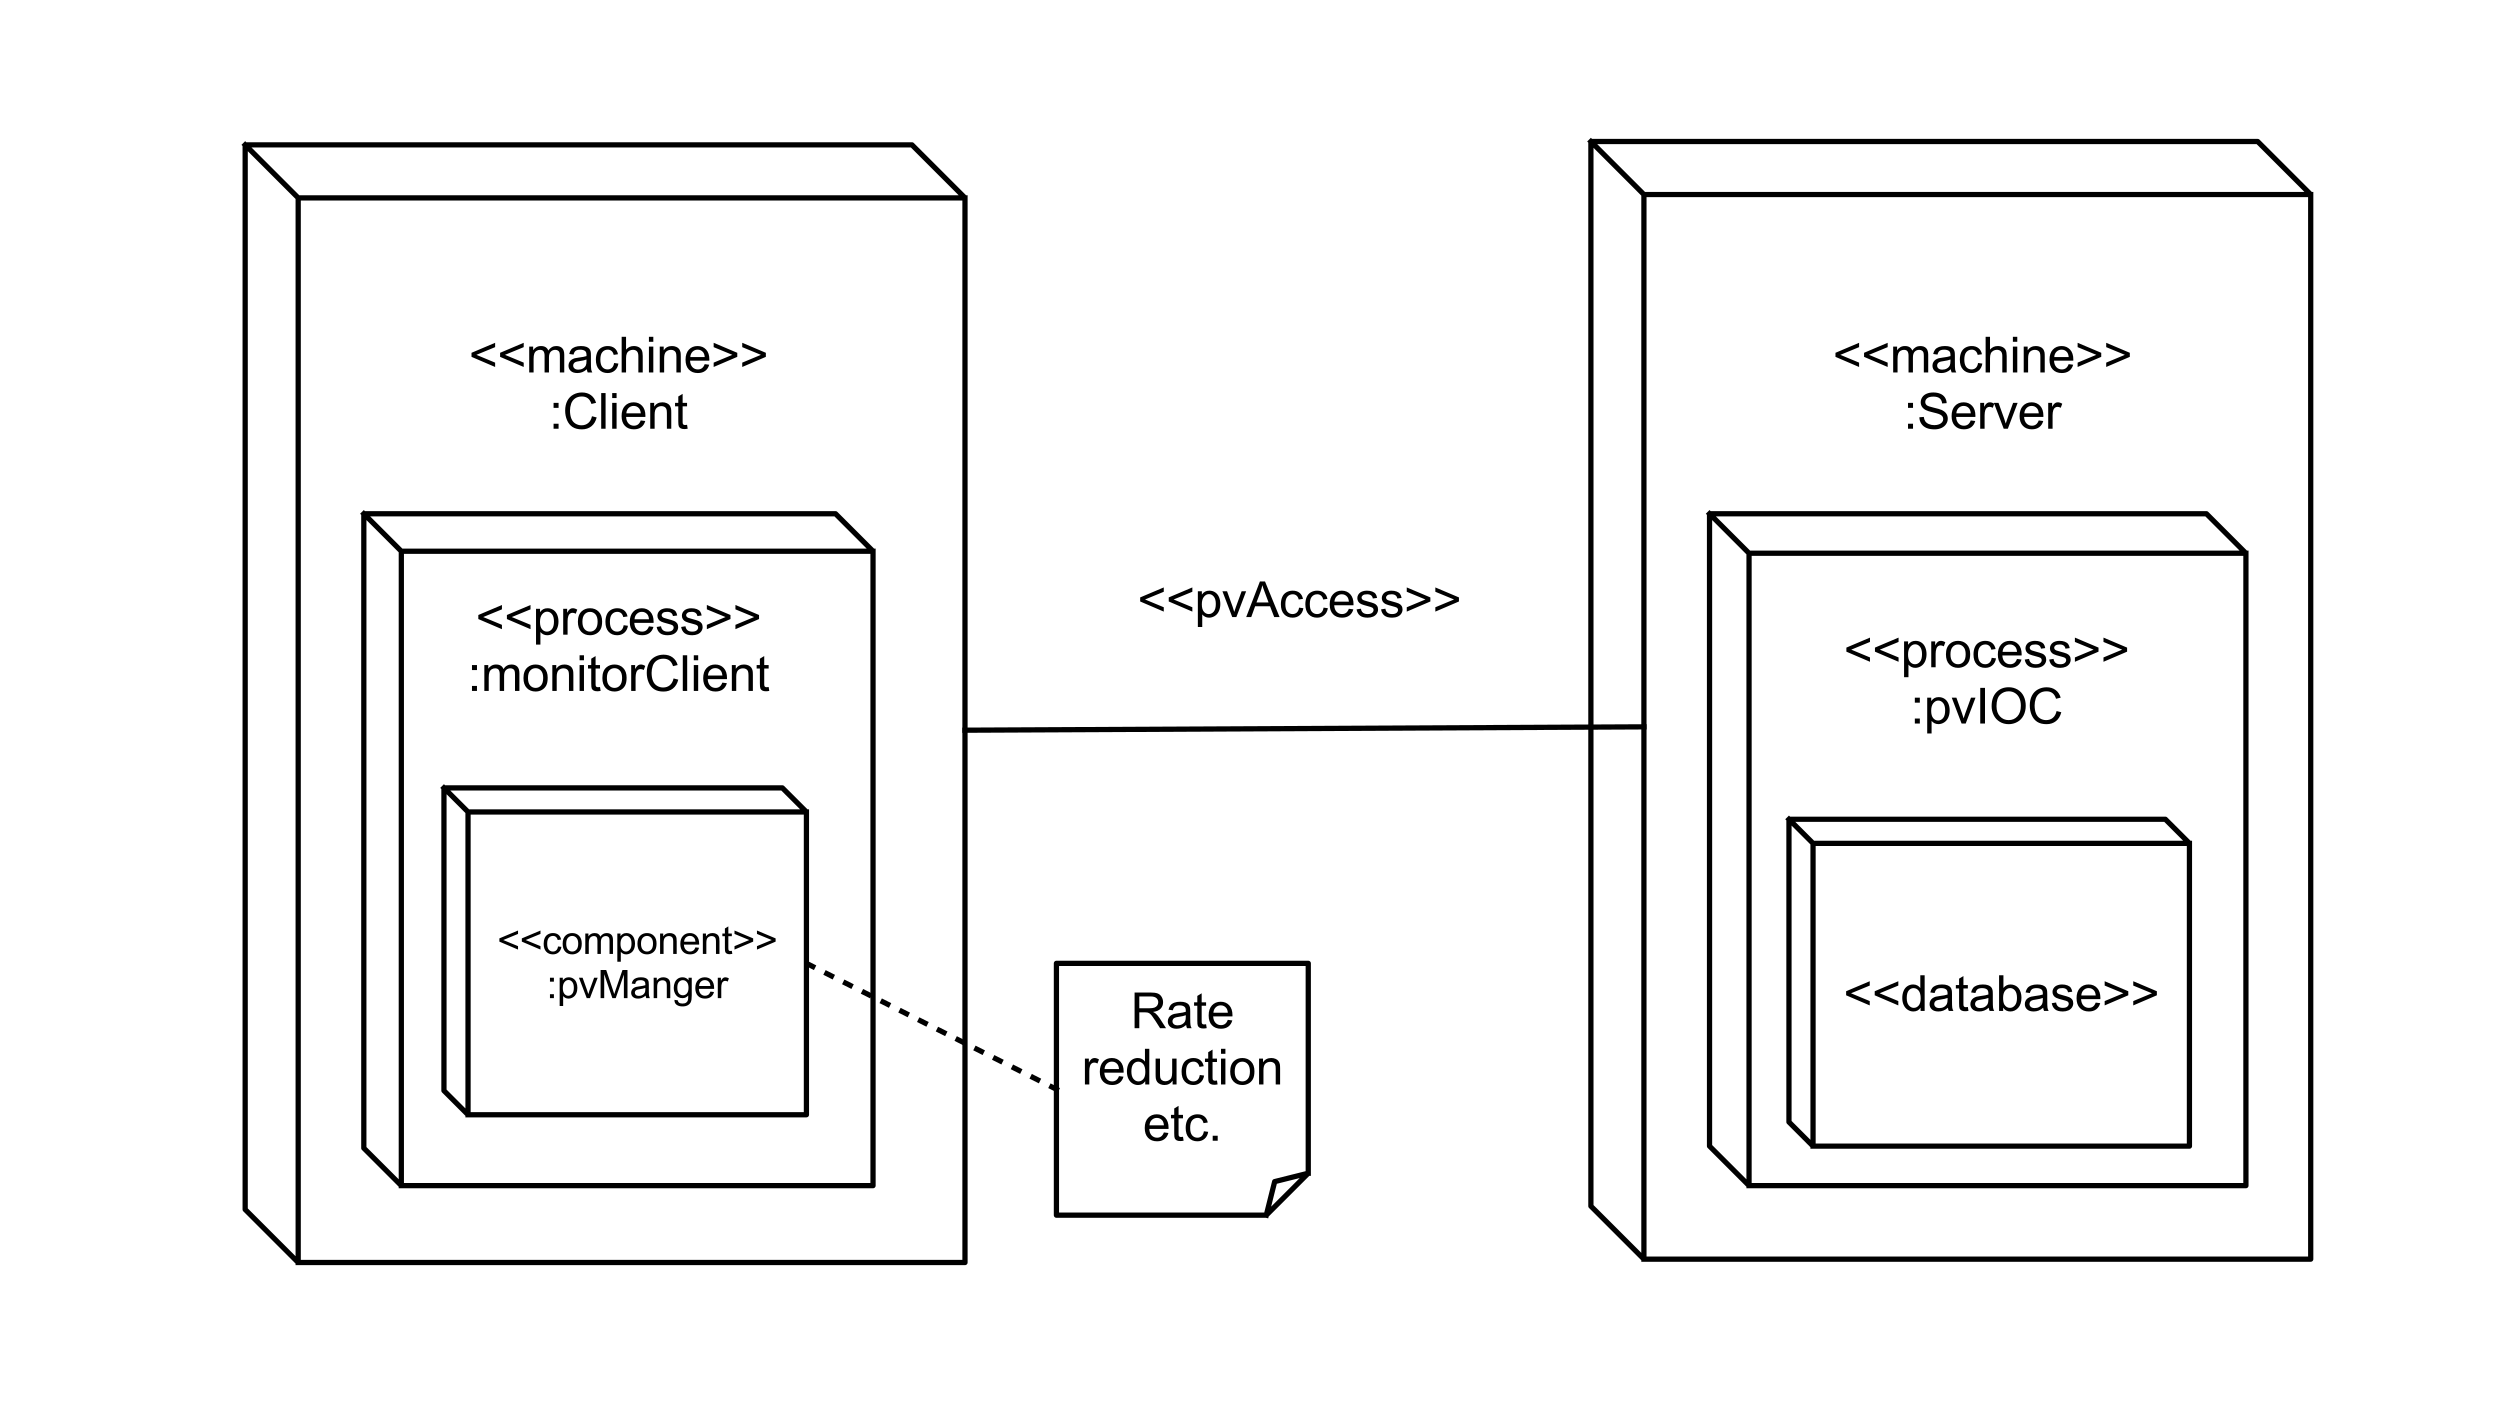 <?xml version="1.0" standalone="yes"?>

<svg version="1.1" viewBox="0.0 0.0 953.0 536.0" fill="none" stroke="none" stroke-linecap="square" stroke-miterlimit="10" clip-path="url(#p.0)" xmlns="http://www.w3.org/2000/svg" xmlns:xlink="http://www.w3.org/1999/xlink"><clipPath id="p.0"><path d="M0 0L953.0 0L953.0 536.0L0 536.0L0 0Z" clip-rule="nonzero"></path></clipPath><path d="M367.853 75.436L347.642 55.224L93.46 55.224L93.46 461.06L113.671 481.272L367.853 481.272ZM367.853 75.436L113.671 75.436L93.46 55.224M113.671 75.436L113.671 481.272" fill-rule="nonzero" stroke="#000000" stroke-width="2.0" stroke-linejoin="round" stroke-linecap="butt"></path><path d="M880.843 74.157L860.631 53.945L606.449 53.945L606.449 459.78L626.661 479.992L880.843 479.992ZM880.843 74.157L626.661 74.157L606.449 53.945M626.661 74.157L626.661 479.992" fill-rule="nonzero" stroke="#000000" stroke-width="2.0" stroke-linejoin="round" stroke-linecap="butt"></path><path d="M856.146 210.902L841.084 195.84L651.673 195.84L651.673 436.905L666.735 451.966L856.146 451.966ZM856.146 210.902L666.735 210.902L651.673 195.84M666.735 210.902L666.735 451.966" fill-rule="nonzero" stroke="#000000" stroke-width="2.0" stroke-linejoin="round" stroke-linecap="butt"></path><path d="M699.684 136.033L699.684 134.486L708.684 130.674L708.684 132.33L701.543 135.267L708.684 138.236L708.684 139.892L699.684 136.033ZM710.579 136.033L710.579 134.486L719.579 130.674L719.579 132.33L712.438 135.267L719.579 138.236L719.579 139.892L710.579 136.033ZM721.677 141.986L721.677 132.127L723.177 132.127L723.177 133.517Q723.63 132.799 724.403 132.353Q725.177 131.908 726.161 131.908Q727.255 131.908 727.958 132.361Q728.661 132.814 728.942 133.642Q730.114 131.908 731.989 131.908Q733.458 131.908 734.247 132.72Q735.036 133.533 735.036 135.22L735.036 141.986L733.364 141.986L733.364 135.783Q733.364 134.783 733.208 134.338Q733.052 133.892 732.622 133.627Q732.192 133.361 731.614 133.361Q730.583 133.361 729.895 134.049Q729.208 134.736 729.208 136.267L729.208 141.986L727.536 141.986L727.536 135.58Q727.536 134.47 727.13 133.916Q726.724 133.361 725.786 133.361Q725.083 133.361 724.481 133.728Q723.88 134.095 723.614 134.814Q723.349 135.533 723.349 136.877L723.349 141.986L721.677 141.986ZM743.655 140.767Q742.717 141.564 741.858 141.884Q740.999 142.205 740.014 142.205Q738.405 142.205 737.53 141.416Q736.655 140.627 736.655 139.392Q736.655 138.658 736.983 138.064Q737.311 137.47 737.842 137.111Q738.374 136.752 739.046 136.564Q739.546 136.424 740.53 136.314Q742.561 136.064 743.514 135.736Q743.514 135.392 743.514 135.299Q743.514 134.283 743.046 133.861Q742.405 133.299 741.139 133.299Q739.967 133.299 739.405 133.705Q738.842 134.111 738.577 135.174L736.936 134.939Q737.171 133.892 737.678 133.252Q738.186 132.611 739.147 132.259Q740.108 131.908 741.389 131.908Q742.655 131.908 743.436 132.205Q744.217 132.502 744.592 132.955Q744.967 133.408 745.108 134.095Q745.202 134.517 745.202 135.627L745.202 137.861Q745.202 140.189 745.303 140.806Q745.405 141.424 745.733 141.986L743.983 141.986Q743.717 141.47 743.655 140.767ZM743.514 137.049Q742.608 137.408 740.78 137.674Q739.749 137.814 739.327 138.002Q738.905 138.189 738.671 138.549Q738.436 138.908 738.436 139.345Q738.436 140.017 738.944 140.463Q739.452 140.908 740.421 140.908Q741.389 140.908 742.139 140.478Q742.889 140.049 743.249 139.33Q743.514 138.752 743.514 137.658L743.514 137.049ZM754.031 138.377L755.671 138.595Q755.406 140.283 754.296 141.244Q753.187 142.205 751.562 142.205Q749.546 142.205 748.32 140.884Q747.093 139.564 747.093 137.095Q747.093 135.502 747.617 134.306Q748.14 133.111 749.226 132.509Q750.312 131.908 751.578 131.908Q753.187 131.908 754.203 132.72Q755.218 133.533 755.515 135.033L753.89 135.283Q753.656 134.283 753.062 133.783Q752.468 133.283 751.64 133.283Q750.375 133.283 749.585 134.189Q748.796 135.095 748.796 137.049Q748.796 139.033 749.562 139.931Q750.328 140.83 751.546 140.83Q752.531 140.83 753.187 140.228Q753.843 139.627 754.031 138.377ZM756.921 141.986L756.921 128.392L758.593 128.392L758.593 133.267Q759.765 131.908 761.546 131.908Q762.64 131.908 763.445 132.338Q764.25 132.767 764.601 133.533Q764.953 134.299 764.953 135.736L764.953 141.986L763.281 141.986L763.281 135.736Q763.281 134.486 762.734 133.916Q762.187 133.345 761.203 133.345Q760.453 133.345 759.804 133.728Q759.156 134.111 758.875 134.775Q758.593 135.439 758.593 136.595L758.593 141.986L756.921 141.986ZM767.313 130.299L767.313 128.392L768.985 128.392L768.985 130.299L767.313 130.299ZM767.313 141.986L767.313 132.127L768.985 132.127L768.985 141.986L767.313 141.986ZM771.442 141.986L771.442 132.127L772.942 132.127L772.942 133.533Q774.036 131.908 776.082 131.908Q776.973 131.908 777.723 132.228Q778.473 132.549 778.84 133.072Q779.207 133.595 779.364 134.299Q779.457 134.767 779.457 135.924L779.457 141.986L777.786 141.986L777.786 135.986Q777.786 134.97 777.59 134.463Q777.395 133.955 776.895 133.658Q776.395 133.361 775.723 133.361Q774.661 133.361 773.887 134.033Q773.114 134.705 773.114 136.611L773.114 141.986L771.442 141.986ZM788.568 138.814L790.286 139.033Q789.88 140.533 788.779 141.369Q787.677 142.205 785.958 142.205Q783.802 142.205 782.536 140.877Q781.271 139.549 781.271 137.142Q781.271 134.658 782.544 133.283Q783.818 131.908 785.865 131.908Q787.849 131.908 789.099 133.252Q790.349 134.595 790.349 137.049Q790.349 137.189 790.333 137.486L782.99 137.486Q783.083 139.111 783.911 139.97Q784.74 140.83 785.974 140.83Q786.88 140.83 787.529 140.353Q788.177 139.877 788.568 138.814ZM783.083 136.111L788.583 136.111Q788.474 134.877 787.958 134.252Q787.161 133.283 785.88 133.283Q784.74 133.283 783.95 134.056Q783.161 134.83 783.083 136.111ZM800.99 136.033L791.99 139.892L791.99 138.236L799.115 135.267L791.99 132.33L791.99 130.674L800.99 134.486L800.99 136.033ZM811.885 136.033L802.885 139.892L802.885 138.236L810.01 135.267L802.885 132.33L802.885 130.674L811.885 134.486L811.885 136.033Z" fill-rule="nonzero" fill="#000000"></path><path d="M727.338 155.486L727.338 153.58L729.244 153.58L729.244 155.486L727.338 155.486ZM727.338 163.439L727.338 161.533L729.244 161.533L729.244 163.439L727.338 163.439ZM731.662 159.064L733.349 158.924Q733.474 159.939 733.912 160.595Q734.349 161.252 735.279 161.658Q736.209 162.064 737.365 162.064Q738.396 162.064 739.185 161.752Q739.974 161.439 740.365 160.908Q740.756 160.377 740.756 159.752Q740.756 159.111 740.381 158.634Q740.006 158.158 739.146 157.83Q738.599 157.611 736.724 157.166Q734.849 156.72 734.099 156.314Q733.131 155.799 732.654 155.049Q732.177 154.299 732.177 153.361Q732.177 152.33 732.763 151.431Q733.349 150.533 734.466 150.072Q735.584 149.611 736.959 149.611Q738.474 149.611 739.631 150.095Q740.787 150.58 741.404 151.525Q742.021 152.47 742.068 153.674L740.349 153.799Q740.209 152.517 739.404 151.853Q738.599 151.189 737.037 151.189Q735.412 151.189 734.662 151.791Q733.912 152.392 733.912 153.236Q733.912 153.97 734.443 154.439Q734.959 154.908 737.154 155.408Q739.349 155.908 740.162 156.283Q741.349 156.83 741.92 157.666Q742.49 158.502 742.49 159.595Q742.49 160.689 741.865 161.65Q741.24 162.611 740.076 163.142Q738.912 163.674 737.459 163.674Q735.615 163.674 734.365 163.134Q733.115 162.595 732.404 161.517Q731.693 160.439 731.662 159.064ZM751.246 160.267L752.965 160.486Q752.559 161.986 751.457 162.822Q750.355 163.658 748.637 163.658Q746.48 163.658 745.215 162.33Q743.949 161.002 743.949 158.595Q743.949 156.111 745.223 154.736Q746.496 153.361 748.543 153.361Q750.527 153.361 751.777 154.705Q753.027 156.049 753.027 158.502Q753.027 158.642 753.012 158.939L745.668 158.939Q745.762 160.564 746.59 161.424Q747.418 162.283 748.652 162.283Q749.559 162.283 750.207 161.806Q750.855 161.33 751.246 160.267ZM745.762 157.564L751.262 157.564Q751.152 156.33 750.637 155.705Q749.84 154.736 748.559 154.736Q747.418 154.736 746.629 155.509Q745.84 156.283 745.762 157.564ZM754.856 163.439L754.856 153.58L756.356 153.58L756.356 155.08Q756.934 154.033 757.419 153.697Q757.903 153.361 758.497 153.361Q759.341 153.361 760.216 153.908L759.637 155.455Q759.028 155.095 758.403 155.095Q757.856 155.095 757.426 155.424Q756.997 155.752 756.809 156.33Q756.528 157.22 756.528 158.283L756.528 163.439L754.856 163.439ZM763.819 163.439L760.069 153.58L761.834 153.58L763.959 159.486Q764.303 160.439 764.584 161.47Q764.803 160.689 765.209 159.595L767.397 153.58L769.116 153.58L765.381 163.439L763.819 163.439ZM777.163 160.267L778.881 160.486Q778.475 161.986 777.374 162.822Q776.272 163.658 774.553 163.658Q772.397 163.658 771.131 162.33Q769.866 161.002 769.866 158.595Q769.866 156.111 771.139 154.736Q772.413 153.361 774.459 153.361Q776.444 153.361 777.694 154.705Q778.944 156.049 778.944 158.502Q778.944 158.642 778.928 158.939L771.584 158.939Q771.678 160.564 772.506 161.424Q773.334 162.283 774.569 162.283Q775.475 162.283 776.124 161.806Q776.772 161.33 777.163 160.267ZM771.678 157.564L777.178 157.564Q777.069 156.33 776.553 155.705Q775.756 154.736 774.475 154.736Q773.334 154.736 772.545 155.509Q771.756 156.283 771.678 157.564ZM780.773 163.439L780.773 153.58L782.273 153.58L782.273 155.08Q782.851 154.033 783.335 153.697Q783.819 153.361 784.413 153.361Q785.257 153.361 786.132 153.908L785.554 155.455Q784.944 155.095 784.319 155.095Q783.773 155.095 783.343 155.424Q782.913 155.752 782.726 156.33Q782.444 157.22 782.444 158.283L782.444 163.439L780.773 163.439Z" fill-rule="nonzero" fill="#000000"></path><path d="M179.742 136.033L179.742 134.486L188.742 130.674L188.742 132.33L181.601 135.267L188.742 138.236L188.742 139.892L179.742 136.033ZM190.637 136.033L190.637 134.486L199.637 130.674L199.637 132.33L192.496 135.267L199.637 138.236L199.637 139.892L190.637 136.033ZM201.735 141.986L201.735 132.127L203.235 132.127L203.235 133.517Q203.688 132.799 204.461 132.353Q205.235 131.908 206.219 131.908Q207.313 131.908 208.016 132.361Q208.719 132.814 209 133.642Q210.172 131.908 212.047 131.908Q213.516 131.908 214.305 132.72Q215.094 133.533 215.094 135.22L215.094 141.986L213.422 141.986L213.422 135.783Q213.422 134.783 213.266 134.338Q213.11 133.892 212.68 133.627Q212.25 133.361 211.672 133.361Q210.641 133.361 209.954 134.049Q209.266 134.736 209.266 136.267L209.266 141.986L207.594 141.986L207.594 135.58Q207.594 134.47 207.188 133.916Q206.782 133.361 205.844 133.361Q205.141 133.361 204.54 133.728Q203.938 134.095 203.672 134.814Q203.407 135.533 203.407 136.877L203.407 141.986L201.735 141.986ZM223.713 140.767Q222.776 141.564 221.916 141.884Q221.057 142.205 220.072 142.205Q218.463 142.205 217.588 141.416Q216.713 140.627 216.713 139.392Q216.713 138.658 217.041 138.064Q217.369 137.47 217.901 137.111Q218.432 136.752 219.104 136.564Q219.604 136.424 220.588 136.314Q222.619 136.064 223.572 135.736Q223.572 135.392 223.572 135.299Q223.572 134.283 223.104 133.861Q222.463 133.299 221.197 133.299Q220.026 133.299 219.463 133.705Q218.901 134.111 218.635 135.174L216.994 134.939Q217.229 133.892 217.737 133.252Q218.244 132.611 219.205 132.259Q220.166 131.908 221.447 131.908Q222.713 131.908 223.494 132.205Q224.276 132.502 224.651 132.955Q225.026 133.408 225.166 134.095Q225.26 134.517 225.26 135.627L225.26 137.861Q225.26 140.189 225.362 140.806Q225.463 141.424 225.791 141.986L224.041 141.986Q223.776 141.47 223.713 140.767ZM223.572 137.049Q222.666 137.408 220.838 137.674Q219.807 137.814 219.385 138.002Q218.963 138.189 218.729 138.549Q218.494 138.908 218.494 139.345Q218.494 140.017 219.002 140.463Q219.51 140.908 220.479 140.908Q221.447 140.908 222.197 140.478Q222.947 140.049 223.307 139.33Q223.572 138.752 223.572 137.658L223.572 137.049ZM234.089 138.377L235.729 138.595Q235.464 140.283 234.354 141.244Q233.245 142.205 231.62 142.205Q229.604 142.205 228.378 140.884Q227.151 139.564 227.151 137.095Q227.151 135.502 227.675 134.306Q228.198 133.111 229.284 132.509Q230.37 131.908 231.636 131.908Q233.245 131.908 234.261 132.72Q235.276 133.533 235.573 135.033L233.948 135.283Q233.714 134.283 233.12 133.783Q232.526 133.283 231.698 133.283Q230.433 133.283 229.644 134.189Q228.854 135.095 228.854 137.049Q228.854 139.033 229.62 139.931Q230.386 140.83 231.604 140.83Q232.589 140.83 233.245 140.228Q233.901 139.627 234.089 138.377ZM236.979 141.986L236.979 128.392L238.651 128.392L238.651 133.267Q239.823 131.908 241.604 131.908Q242.698 131.908 243.503 132.338Q244.308 132.767 244.659 133.533Q245.011 134.299 245.011 135.736L245.011 141.986L243.339 141.986L243.339 135.736Q243.339 134.486 242.792 133.916Q242.245 133.345 241.261 133.345Q240.511 133.345 239.862 133.728Q239.214 134.111 238.933 134.775Q238.651 135.439 238.651 136.595L238.651 141.986L236.979 141.986ZM247.371 130.299L247.371 128.392L249.043 128.392L249.043 130.299L247.371 130.299ZM247.371 141.986L247.371 132.127L249.043 132.127L249.043 141.986L247.371 141.986ZM251.5 141.986L251.5 132.127L253.0 132.127L253.0 133.533Q254.094 131.908 256.141 131.908Q257.031 131.908 257.781 132.228Q258.531 132.549 258.898 133.072Q259.266 133.595 259.422 134.299Q259.516 134.767 259.516 135.924L259.516 141.986L257.844 141.986L257.844 135.986Q257.844 134.97 257.648 134.463Q257.453 133.955 256.953 133.658Q256.453 133.361 255.781 133.361Q254.719 133.361 253.945 134.033Q253.172 134.705 253.172 136.611L253.172 141.986L251.5 141.986ZM268.626 138.814L270.344 139.033Q269.938 140.533 268.837 141.369Q267.735 142.205 266.016 142.205Q263.86 142.205 262.594 140.877Q261.329 139.549 261.329 137.142Q261.329 134.658 262.602 133.283Q263.876 131.908 265.923 131.908Q267.907 131.908 269.157 133.252Q270.407 134.595 270.407 137.049Q270.407 137.189 270.391 137.486L263.048 137.486Q263.141 139.111 263.969 139.97Q264.798 140.83 266.032 140.83Q266.938 140.83 267.587 140.353Q268.235 139.877 268.626 138.814ZM263.141 136.111L268.641 136.111Q268.532 134.877 268.016 134.252Q267.219 133.283 265.938 133.283Q264.798 133.283 264.009 134.056Q263.219 134.83 263.141 136.111ZM281.048 136.033L272.048 139.892L272.048 138.236L279.173 135.267L272.048 132.33L272.048 130.674L281.048 134.486L281.048 136.033ZM291.943 136.033L282.943 139.892L282.943 138.236L290.068 135.267L282.943 132.33L282.943 130.674L291.943 134.486L291.943 136.033Z" fill-rule="nonzero" fill="#000000"></path><path d="M211.022 155.486L211.022 153.58L212.928 153.58L212.928 155.486L211.022 155.486ZM211.022 163.439L211.022 161.533L212.928 161.533L212.928 163.439L211.022 163.439ZM225.658 158.674L227.455 159.127Q226.892 161.345 225.424 162.509Q223.955 163.674 221.83 163.674Q219.627 163.674 218.252 162.775Q216.877 161.877 216.158 160.181Q215.439 158.486 215.439 156.533Q215.439 154.408 216.244 152.83Q217.049 151.252 218.549 150.431Q220.049 149.611 221.845 149.611Q223.892 149.611 225.283 150.65Q226.674 151.689 227.22 153.564L225.455 153.986Q224.986 152.502 224.08 151.822Q223.174 151.142 221.814 151.142Q220.252 151.142 219.197 151.892Q218.142 152.642 217.713 153.916Q217.283 155.189 217.283 156.533Q217.283 158.267 217.791 159.556Q218.299 160.845 219.369 161.486Q220.439 162.127 221.674 162.127Q223.189 162.127 224.236 161.259Q225.283 160.392 225.658 158.674ZM229.178 163.439L229.178 149.845L230.85 149.845L230.85 163.439L229.178 163.439ZM233.369 151.752L233.369 149.845L235.041 149.845L235.041 151.752L233.369 151.752ZM233.369 163.439L233.369 153.58L235.041 153.58L235.041 163.439L233.369 163.439ZM244.249 160.267L245.967 160.486Q245.561 161.986 244.46 162.822Q243.358 163.658 241.639 163.658Q239.483 163.658 238.217 162.33Q236.952 161.002 236.952 158.595Q236.952 156.111 238.225 154.736Q239.499 153.361 241.546 153.361Q243.53 153.361 244.78 154.705Q246.03 156.049 246.03 158.502Q246.03 158.642 246.014 158.939L238.671 158.939Q238.764 160.564 239.592 161.424Q240.421 162.283 241.655 162.283Q242.561 162.283 243.21 161.806Q243.858 161.33 244.249 160.267ZM238.764 157.564L244.264 157.564Q244.155 156.33 243.639 155.705Q242.842 154.736 241.561 154.736Q240.421 154.736 239.632 155.509Q238.842 156.283 238.764 157.564ZM247.874 163.439L247.874 153.58L249.374 153.58L249.374 154.986Q250.468 153.361 252.515 153.361Q253.406 153.361 254.156 153.681Q254.906 154.002 255.273 154.525Q255.64 155.049 255.796 155.752Q255.89 156.22 255.89 157.377L255.89 163.439L254.218 163.439L254.218 157.439Q254.218 156.424 254.023 155.916Q253.828 155.408 253.328 155.111Q252.828 154.814 252.156 154.814Q251.093 154.814 250.32 155.486Q249.546 156.158 249.546 158.064L249.546 163.439L247.874 163.439ZM261.906 161.939L262.141 163.424Q261.438 163.564 260.875 163.564Q259.969 163.564 259.469 163.275Q258.969 162.986 258.766 162.525Q258.563 162.064 258.563 160.549L258.563 154.892L257.328 154.892L257.328 153.58L258.563 153.58L258.563 151.142L260.219 150.142L260.219 153.58L261.906 153.58L261.906 154.892L260.219 154.892L260.219 160.642Q260.219 161.361 260.305 161.564Q260.391 161.767 260.594 161.892Q260.797 162.017 261.172 162.017Q261.438 162.017 261.906 161.939Z" fill-rule="nonzero" fill="#000000"></path><path d="M332.798 210.138L318.5 195.84L138.688 195.84L138.688 437.667L152.986 451.966L332.798 451.966ZM332.798 210.138L152.986 210.138L138.688 195.84M152.986 210.138L152.986 451.966" fill-rule="nonzero" stroke="#000000" stroke-width="2.0" stroke-linejoin="round" stroke-linecap="butt"></path><path d="M434.63 229.285L434.63 227.738L443.63 223.926L443.63 225.582L436.49 228.52L443.63 231.488L443.63 233.145L434.63 229.285ZM445.525 229.285L445.525 227.738L454.525 223.926L454.525 225.582L447.385 228.52L454.525 231.488L454.525 233.145L445.525 229.285ZM456.623 239.02L456.623 225.379L458.155 225.379L458.155 226.66Q458.686 225.91 459.366 225.535Q460.045 225.16 460.998 225.16Q462.264 225.16 463.233 225.809Q464.202 226.457 464.694 227.645Q465.186 228.832 465.186 230.238Q465.186 231.754 464.639 232.965Q464.092 234.176 463.061 234.817Q462.03 235.457 460.889 235.457Q460.045 235.457 459.381 235.106Q458.717 234.754 458.295 234.223L458.295 239.02L456.623 239.02ZM458.139 230.363Q458.139 232.27 458.913 233.176Q459.686 234.082 460.78 234.082Q461.889 234.082 462.678 233.145Q463.467 232.207 463.467 230.223Q463.467 228.348 462.694 227.41Q461.92 226.473 460.842 226.473Q459.78 226.473 458.959 227.473Q458.139 228.473 458.139 230.363ZM469.734 235.238L465.984 225.379L467.749 225.379L469.874 231.285Q470.218 232.238 470.499 233.27Q470.718 232.488 471.124 231.395L473.312 225.379L475.031 225.379L471.296 235.238L469.734 235.238ZM475.046 235.238L480.281 221.645L482.218 221.645L487.781 235.238L485.734 235.238L484.14 231.113L478.452 231.113L476.968 235.238L475.046 235.238ZM478.968 229.66L483.577 229.66L482.171 225.879Q481.515 224.176 481.202 223.067Q480.937 224.379 480.468 225.66L478.968 229.66ZM495.208 231.629L496.849 231.848Q496.583 233.535 495.474 234.496Q494.365 235.457 492.74 235.457Q490.724 235.457 489.498 234.137Q488.271 232.817 488.271 230.348Q488.271 228.754 488.794 227.559Q489.318 226.363 490.404 225.762Q491.49 225.16 492.755 225.16Q494.365 225.16 495.38 225.973Q496.396 226.785 496.693 228.285L495.068 228.535Q494.833 227.535 494.24 227.035Q493.646 226.535 492.818 226.535Q491.552 226.535 490.763 227.442Q489.974 228.348 489.974 230.301Q489.974 232.285 490.74 233.184Q491.505 234.082 492.724 234.082Q493.708 234.082 494.365 233.481Q495.021 232.879 495.208 231.629ZM504.537 231.629L506.177 231.848Q505.912 233.535 504.802 234.496Q503.693 235.457 502.068 235.457Q500.052 235.457 498.826 234.137Q497.599 232.817 497.599 230.348Q497.599 228.754 498.123 227.559Q498.646 226.363 499.732 225.762Q500.818 225.16 502.083 225.16Q503.693 225.16 504.708 225.973Q505.724 226.785 506.021 228.285L504.396 228.535Q504.162 227.535 503.568 227.035Q502.974 226.535 502.146 226.535Q500.88 226.535 500.091 227.442Q499.302 228.348 499.302 230.301Q499.302 232.285 500.068 233.184Q500.833 234.082 502.052 234.082Q503.037 234.082 503.693 233.481Q504.349 232.879 504.537 231.629ZM514.177 232.067L515.896 232.285Q515.49 233.785 514.388 234.621Q513.287 235.457 511.568 235.457Q509.412 235.457 508.146 234.129Q506.88 232.801 506.88 230.395Q506.88 227.91 508.154 226.535Q509.427 225.16 511.474 225.16Q513.458 225.16 514.708 226.504Q515.958 227.848 515.958 230.301Q515.958 230.442 515.943 230.738L508.599 230.738Q508.693 232.363 509.521 233.223Q510.349 234.082 511.583 234.082Q512.49 234.082 513.138 233.606Q513.787 233.129 514.177 232.067ZM508.693 229.363L514.193 229.363Q514.083 228.129 513.568 227.504Q512.771 226.535 511.49 226.535Q510.349 226.535 509.56 227.309Q508.771 228.082 508.693 229.363ZM517.131 232.301L518.787 232.035Q518.928 233.035 519.561 233.559Q520.194 234.082 521.334 234.082Q522.49 234.082 523.045 233.613Q523.6 233.145 523.6 232.52Q523.6 231.957 523.115 231.629Q522.772 231.41 521.412 231.067Q519.569 230.598 518.858 230.262Q518.147 229.926 517.779 229.324Q517.412 228.723 517.412 228.004Q517.412 227.348 517.717 226.785Q518.022 226.223 518.537 225.848Q518.928 225.567 519.6 225.363Q520.272 225.16 521.037 225.16Q522.209 225.16 523.084 225.496Q523.959 225.832 524.373 226.403Q524.787 226.973 524.944 227.926L523.319 228.145Q523.209 227.395 522.67 226.965Q522.131 226.535 521.162 226.535Q520.006 226.535 519.522 226.918Q519.037 227.301 519.037 227.801Q519.037 228.129 519.24 228.395Q519.444 228.66 519.881 228.832Q520.131 228.926 521.35 229.27Q523.115 229.738 523.819 230.035Q524.522 230.332 524.92 230.91Q525.319 231.488 525.319 232.348Q525.319 233.176 524.834 233.918Q524.35 234.66 523.428 235.059Q522.506 235.457 521.35 235.457Q519.428 235.457 518.42 234.66Q517.412 233.863 517.131 232.301ZM526.459 232.301L528.115 232.035Q528.256 233.035 528.889 233.559Q529.522 234.082 530.662 234.082Q531.819 234.082 532.373 233.613Q532.928 233.145 532.928 232.52Q532.928 231.957 532.444 231.629Q532.1 231.41 530.74 231.067Q528.897 230.598 528.186 230.262Q527.475 229.926 527.108 229.324Q526.74 228.723 526.74 228.004Q526.74 227.348 527.045 226.785Q527.35 226.223 527.865 225.848Q528.256 225.567 528.928 225.363Q529.6 225.16 530.365 225.16Q531.537 225.16 532.412 225.496Q533.287 225.832 533.701 226.403Q534.115 226.973 534.272 227.926L532.647 228.145Q532.537 227.395 531.998 226.965Q531.459 226.535 530.49 226.535Q529.334 226.535 528.85 226.918Q528.365 227.301 528.365 227.801Q528.365 228.129 528.569 228.395Q528.772 228.66 529.209 228.832Q529.459 228.926 530.678 229.27Q532.444 229.738 533.147 230.035Q533.85 230.332 534.248 230.91Q534.647 231.488 534.647 232.348Q534.647 233.176 534.162 233.918Q533.678 234.66 532.756 235.059Q531.834 235.457 530.678 235.457Q528.756 235.457 527.748 234.66Q526.74 233.863 526.459 232.301ZM545.256 229.285L536.256 233.145L536.256 231.488L543.381 228.52L536.256 225.582L536.256 223.926L545.256 227.738L545.256 229.285ZM556.151 229.285L547.151 233.145L547.151 231.488L554.276 228.52L547.151 225.582L547.151 223.926L556.151 227.738L556.151 229.285Z" fill-rule="nonzero" fill="#000000"></path><path d="M626.661 277.074L367.853 278.354" fill-rule="nonzero" stroke="#000000" stroke-width="2.0" stroke-linejoin="round" stroke-linecap="butt"></path><path d="M834.614 321.483L825.436 312.305L681.953 312.305L681.953 427.726L691.131 436.904L834.614 436.904ZM834.614 321.483L691.131 321.483L681.953 312.305M691.131 321.483L691.131 436.904" fill-rule="nonzero" stroke="#000000" stroke-width="2.0" stroke-linejoin="round" stroke-linecap="butt"></path><path d="M703.746 379.405L703.746 377.858L712.746 374.045L712.746 375.701L705.606 378.639L712.746 381.608L712.746 383.264L703.746 379.405ZM714.641 379.405L714.641 377.858L723.641 374.045L723.641 375.701L716.501 378.639L723.641 381.608L723.641 383.264L714.641 379.405ZM732.13 385.358L732.13 384.108Q731.193 385.576 729.38 385.576Q728.208 385.576 727.216 384.928Q726.224 384.28 725.685 383.116Q725.146 381.951 725.146 380.436Q725.146 378.967 725.638 377.764Q726.13 376.561 727.107 375.92Q728.083 375.28 729.302 375.28Q730.193 375.28 730.888 375.655Q731.583 376.03 732.021 376.639L732.021 371.764L733.677 371.764L733.677 385.358L732.13 385.358ZM726.849 380.436Q726.849 382.326 727.654 383.264Q728.458 384.201 729.536 384.201Q730.63 384.201 731.396 383.311Q732.161 382.42 732.161 380.576Q732.161 378.561 731.38 377.616Q730.599 376.67 729.458 376.67Q728.349 376.67 727.599 377.576Q726.849 378.483 726.849 380.436ZM742.553 384.139Q741.615 384.936 740.756 385.256Q739.897 385.576 738.912 385.576Q737.303 385.576 736.428 384.787Q735.553 383.998 735.553 382.764Q735.553 382.03 735.881 381.436Q736.209 380.842 736.74 380.483Q737.272 380.123 737.943 379.936Q738.443 379.795 739.428 379.686Q741.459 379.436 742.412 379.108Q742.412 378.764 742.412 378.67Q742.412 377.655 741.943 377.233Q741.303 376.67 740.037 376.67Q738.865 376.67 738.303 377.076Q737.74 377.483 737.475 378.545L735.834 378.311Q736.068 377.264 736.576 376.623Q737.084 375.983 738.045 375.631Q739.006 375.28 740.287 375.28Q741.553 375.28 742.334 375.576Q743.115 375.873 743.49 376.326Q743.865 376.78 744.006 377.467Q744.1 377.889 744.1 378.998L744.1 381.233Q744.1 383.561 744.201 384.178Q744.303 384.795 744.631 385.358L742.881 385.358Q742.615 384.842 742.553 384.139ZM742.412 380.42Q741.506 380.78 739.678 381.045Q738.647 381.186 738.225 381.373Q737.803 381.561 737.568 381.92Q737.334 382.28 737.334 382.717Q737.334 383.389 737.842 383.834Q738.35 384.28 739.318 384.28Q740.287 384.28 741.037 383.85Q741.787 383.42 742.147 382.701Q742.412 382.123 742.412 381.03L742.412 380.42ZM750.147 383.858L750.382 385.342Q749.678 385.483 749.116 385.483Q748.21 385.483 747.71 385.194Q747.21 384.905 747.007 384.444Q746.803 383.983 746.803 382.467L746.803 376.811L745.569 376.811L745.569 375.498L746.803 375.498L746.803 373.061L748.46 372.061L748.46 375.498L750.147 375.498L750.147 376.811L748.46 376.811L748.46 382.561Q748.46 383.28 748.546 383.483Q748.632 383.686 748.835 383.811Q749.038 383.936 749.413 383.936Q749.678 383.936 750.147 383.858ZM758.112 384.139Q757.174 384.936 756.315 385.256Q755.456 385.576 754.471 385.576Q752.862 385.576 751.987 384.787Q751.112 383.998 751.112 382.764Q751.112 382.03 751.44 381.436Q751.768 380.842 752.299 380.483Q752.831 380.123 753.502 379.936Q754.002 379.795 754.987 379.686Q757.018 379.436 757.971 379.108Q757.971 378.764 757.971 378.67Q757.971 377.655 757.502 377.233Q756.862 376.67 755.596 376.67Q754.424 376.67 753.862 377.076Q753.299 377.483 753.034 378.545L751.393 378.311Q751.627 377.264 752.135 376.623Q752.643 375.983 753.604 375.631Q754.565 375.28 755.846 375.28Q757.112 375.28 757.893 375.576Q758.674 375.873 759.049 376.326Q759.424 376.78 759.565 377.467Q759.659 377.889 759.659 378.998L759.659 381.233Q759.659 383.561 759.76 384.178Q759.862 384.795 760.19 385.358L758.44 385.358Q758.174 384.842 758.112 384.139ZM757.971 380.42Q757.065 380.78 755.237 381.045Q754.206 381.186 753.784 381.373Q753.362 381.561 753.127 381.92Q752.893 382.28 752.893 382.717Q752.893 383.389 753.401 383.834Q753.909 384.28 754.877 384.28Q755.846 384.28 756.596 383.85Q757.346 383.42 757.706 382.701Q757.971 382.123 757.971 381.03L757.971 380.42ZM763.597 385.358L762.05 385.358L762.05 371.764L763.706 371.764L763.706 376.608Q764.769 375.28 766.409 375.28Q767.316 375.28 768.128 375.647Q768.941 376.014 769.464 376.678Q769.988 377.342 770.284 378.28Q770.581 379.217 770.581 380.28Q770.581 382.811 769.331 384.194Q768.081 385.576 766.331 385.576Q764.581 385.576 763.597 384.123L763.597 385.358ZM763.581 380.358Q763.581 382.123 764.05 382.92Q764.847 384.201 766.191 384.201Q767.284 384.201 768.081 383.256Q768.878 382.311 768.878 380.42Q768.878 378.498 768.113 377.576Q767.347 376.655 766.269 376.655Q765.175 376.655 764.378 377.608Q763.581 378.561 763.581 380.358ZM778.863 384.139Q777.926 384.936 777.066 385.256Q776.207 385.576 775.223 385.576Q773.613 385.576 772.738 384.787Q771.863 383.998 771.863 382.764Q771.863 382.03 772.191 381.436Q772.519 380.842 773.051 380.483Q773.582 380.123 774.254 379.936Q774.754 379.795 775.738 379.686Q777.769 379.436 778.723 379.108Q778.723 378.764 778.723 378.67Q778.723 377.655 778.254 377.233Q777.613 376.67 776.348 376.67Q775.176 376.67 774.613 377.076Q774.051 377.483 773.785 378.545L772.144 378.311Q772.379 377.264 772.887 376.623Q773.394 375.983 774.355 375.631Q775.316 375.28 776.598 375.28Q777.863 375.28 778.644 375.576Q779.426 375.873 779.801 376.326Q780.176 376.78 780.316 377.467Q780.41 377.889 780.41 378.998L780.41 381.233Q780.41 383.561 780.512 384.178Q780.613 384.795 780.941 385.358L779.191 385.358Q778.926 384.842 778.863 384.139ZM778.723 380.42Q777.816 380.78 775.988 381.045Q774.957 381.186 774.535 381.373Q774.113 381.561 773.879 381.92Q773.644 382.28 773.644 382.717Q773.644 383.389 774.152 383.834Q774.66 384.28 775.629 384.28Q776.598 384.28 777.348 383.85Q778.098 383.42 778.457 382.701Q778.723 382.123 778.723 381.03L778.723 380.42ZM782.13 382.42L783.786 382.155Q783.926 383.155 784.559 383.678Q785.192 384.201 786.333 384.201Q787.489 384.201 788.044 383.733Q788.598 383.264 788.598 382.639Q788.598 382.076 788.114 381.748Q787.77 381.53 786.411 381.186Q784.567 380.717 783.856 380.381Q783.145 380.045 782.778 379.444Q782.411 378.842 782.411 378.123Q782.411 377.467 782.716 376.905Q783.02 376.342 783.536 375.967Q783.926 375.686 784.598 375.483Q785.27 375.28 786.036 375.28Q787.208 375.28 788.083 375.616Q788.958 375.951 789.372 376.522Q789.786 377.092 789.942 378.045L788.317 378.264Q788.208 377.514 787.669 377.084Q787.13 376.655 786.161 376.655Q785.005 376.655 784.52 377.037Q784.036 377.42 784.036 377.92Q784.036 378.248 784.239 378.514Q784.442 378.78 784.88 378.951Q785.13 379.045 786.348 379.389Q788.114 379.858 788.817 380.155Q789.52 380.451 789.919 381.03Q790.317 381.608 790.317 382.467Q790.317 383.295 789.833 384.037Q789.348 384.78 788.426 385.178Q787.505 385.576 786.348 385.576Q784.426 385.576 783.419 384.78Q782.411 383.983 782.13 382.42ZM798.88 382.186L800.598 382.405Q800.192 383.905 799.091 384.741Q797.989 385.576 796.27 385.576Q794.114 385.576 792.848 384.248Q791.583 382.92 791.583 380.514Q791.583 378.03 792.856 376.655Q794.13 375.28 796.176 375.28Q798.161 375.28 799.411 376.623Q800.661 377.967 800.661 380.42Q800.661 380.561 800.645 380.858L793.301 380.858Q793.395 382.483 794.223 383.342Q795.051 384.201 796.286 384.201Q797.192 384.201 797.841 383.725Q798.489 383.248 798.88 382.186ZM793.395 379.483L798.895 379.483Q798.786 378.248 798.27 377.623Q797.473 376.655 796.192 376.655Q795.051 376.655 794.262 377.428Q793.473 378.201 793.395 379.483ZM811.302 379.405L802.302 383.264L802.302 381.608L809.427 378.639L802.302 375.701L802.302 374.045L811.302 377.858L811.302 379.405ZM822.197 379.405L813.197 383.264L813.197 381.608L820.322 378.639L813.197 375.701L813.197 374.045L822.197 377.858L822.197 379.405Z" fill-rule="nonzero" fill="#000000"></path><path d="M703.839 248.414L703.839 246.867L712.839 243.054L712.839 244.71L705.698 247.648L712.839 250.617L712.839 252.273L703.839 248.414ZM714.734 248.414L714.734 246.867L723.734 243.054L723.734 244.71L716.593 247.648L723.734 250.617L723.734 252.273L714.734 248.414ZM725.832 258.148L725.832 244.507L727.363 244.507L727.363 245.789Q727.894 245.039 728.574 244.664Q729.254 244.289 730.207 244.289Q731.473 244.289 732.441 244.937Q733.41 245.585 733.902 246.773Q734.394 247.96 734.394 249.367Q734.394 250.882 733.848 252.093Q733.301 253.304 732.269 253.945Q731.238 254.585 730.098 254.585Q729.254 254.585 728.59 254.234Q727.926 253.882 727.504 253.351L727.504 258.148L725.832 258.148ZM727.348 249.492Q727.348 251.398 728.121 252.304Q728.894 253.21 729.988 253.21Q731.098 253.21 731.887 252.273Q732.676 251.335 732.676 249.351Q732.676 247.476 731.902 246.539Q731.129 245.601 730.051 245.601Q728.988 245.601 728.168 246.601Q727.348 247.601 727.348 249.492ZM736.192 254.367L736.192 244.507L737.692 244.507L737.692 246.007Q738.27 244.96 738.755 244.624Q739.239 244.289 739.833 244.289Q740.676 244.289 741.551 244.835L740.973 246.382Q740.364 246.023 739.739 246.023Q739.192 246.023 738.762 246.351Q738.333 246.679 738.145 247.257Q737.864 248.148 737.864 249.21L737.864 254.367L736.192 254.367ZM741.795 249.445Q741.795 246.71 743.327 245.382Q744.592 244.289 746.42 244.289Q748.452 244.289 749.741 245.624Q751.03 246.96 751.03 249.304Q751.03 251.21 750.46 252.296Q749.889 253.382 748.803 253.984Q747.717 254.585 746.42 254.585Q744.358 254.585 743.077 253.257Q741.795 251.929 741.795 249.445ZM743.514 249.445Q743.514 251.335 744.342 252.273Q745.17 253.21 746.42 253.21Q747.67 253.21 748.491 252.265Q749.311 251.32 749.311 249.382Q749.311 247.554 748.483 246.617Q747.655 245.679 746.42 245.679Q745.17 245.679 744.342 246.617Q743.514 247.554 743.514 249.445ZM759.234 250.757L760.874 250.976Q760.609 252.664 759.499 253.624Q758.39 254.585 756.765 254.585Q754.749 254.585 753.523 253.265Q752.296 251.945 752.296 249.476Q752.296 247.882 752.819 246.687Q753.343 245.492 754.429 244.89Q755.515 244.289 756.78 244.289Q758.39 244.289 759.405 245.101Q760.421 245.914 760.718 247.414L759.093 247.664Q758.859 246.664 758.265 246.164Q757.671 245.664 756.843 245.664Q755.577 245.664 754.788 246.57Q753.999 247.476 753.999 249.429Q753.999 251.414 754.765 252.312Q755.53 253.21 756.749 253.21Q757.734 253.21 758.39 252.609Q759.046 252.007 759.234 250.757ZM768.874 251.195L770.593 251.414Q770.187 252.914 769.085 253.749Q767.984 254.585 766.265 254.585Q764.109 254.585 762.843 253.257Q761.577 251.929 761.577 249.523Q761.577 247.039 762.851 245.664Q764.124 244.289 766.171 244.289Q768.155 244.289 769.405 245.632Q770.655 246.976 770.655 249.429Q770.655 249.57 770.64 249.867L763.296 249.867Q763.39 251.492 764.218 252.351Q765.046 253.21 766.28 253.21Q767.187 253.21 767.835 252.734Q768.484 252.257 768.874 251.195ZM763.39 248.492L768.89 248.492Q768.78 247.257 768.265 246.632Q767.468 245.664 766.187 245.664Q765.046 245.664 764.257 246.437Q763.468 247.21 763.39 248.492ZM771.828 251.429L773.484 251.164Q773.625 252.164 774.258 252.687Q774.891 253.21 776.031 253.21Q777.187 253.21 777.742 252.742Q778.297 252.273 778.297 251.648Q778.297 251.085 777.812 250.757Q777.469 250.539 776.109 250.195Q774.266 249.726 773.555 249.39Q772.844 249.054 772.476 248.453Q772.109 247.851 772.109 247.132Q772.109 246.476 772.414 245.914Q772.719 245.351 773.234 244.976Q773.625 244.695 774.297 244.492Q774.969 244.289 775.734 244.289Q776.906 244.289 777.781 244.624Q778.656 244.96 779.07 245.531Q779.484 246.101 779.641 247.054L778.016 247.273Q777.906 246.523 777.367 246.093Q776.828 245.664 775.859 245.664Q774.703 245.664 774.219 246.046Q773.734 246.429 773.734 246.929Q773.734 247.257 773.937 247.523Q774.141 247.789 774.578 247.96Q774.828 248.054 776.047 248.398Q777.812 248.867 778.516 249.164Q779.219 249.46 779.617 250.039Q780.016 250.617 780.016 251.476Q780.016 252.304 779.531 253.046Q779.047 253.789 778.125 254.187Q777.203 254.585 776.047 254.585Q774.125 254.585 773.117 253.789Q772.109 252.992 771.828 251.429ZM781.156 251.429L782.812 251.164Q782.953 252.164 783.586 252.687Q784.219 253.21 785.359 253.21Q786.516 253.21 787.07 252.742Q787.625 252.273 787.625 251.648Q787.625 251.085 787.141 250.757Q786.797 250.539 785.437 250.195Q783.594 249.726 782.883 249.39Q782.172 249.054 781.805 248.453Q781.437 247.851 781.437 247.132Q781.437 246.476 781.742 245.914Q782.047 245.351 782.562 244.976Q782.953 244.695 783.625 244.492Q784.297 244.289 785.062 244.289Q786.234 244.289 787.109 244.624Q787.984 244.96 788.398 245.531Q788.812 246.101 788.969 247.054L787.344 247.273Q787.234 246.523 786.695 246.093Q786.156 245.664 785.187 245.664Q784.031 245.664 783.547 246.046Q783.062 246.429 783.062 246.929Q783.062 247.257 783.266 247.523Q783.469 247.789 783.906 247.96Q784.156 248.054 785.375 248.398Q787.141 248.867 787.844 249.164Q788.547 249.46 788.945 250.039Q789.344 250.617 789.344 251.476Q789.344 252.304 788.859 253.046Q788.375 253.789 787.453 254.187Q786.531 254.585 785.375 254.585Q783.453 254.585 782.445 253.789Q781.437 252.992 781.156 251.429ZM799.953 248.414L790.953 252.273L790.953 250.617L798.078 247.648L790.953 244.71L790.953 243.054L799.953 246.867L799.953 248.414ZM810.848 248.414L801.848 252.273L801.848 250.617L808.973 247.648L801.848 244.71L801.848 243.054L810.848 246.867L810.848 248.414Z" fill-rule="nonzero" fill="#000000"></path><path d="M729.935 267.867L729.935 265.96L731.842 265.96L731.842 267.867L729.935 267.867ZM729.935 275.82L729.935 273.913L731.842 273.913L731.842 275.82L729.935 275.82ZM734.65 279.601L734.65 265.96L736.181 265.96L736.181 267.242Q736.712 266.492 737.392 266.117Q738.072 265.742 739.025 265.742Q740.291 265.742 741.259 266.39Q742.228 267.038 742.72 268.226Q743.212 269.413 743.212 270.82Q743.212 272.335 742.666 273.546Q742.119 274.757 741.087 275.398Q740.056 276.038 738.916 276.038Q738.072 276.038 737.408 275.687Q736.744 275.335 736.322 274.804L736.322 279.601L734.65 279.601ZM736.166 270.945Q736.166 272.851 736.939 273.757Q737.712 274.663 738.806 274.663Q739.916 274.663 740.705 273.726Q741.494 272.788 741.494 270.804Q741.494 268.929 740.72 267.992Q739.947 267.054 738.869 267.054Q737.806 267.054 736.986 268.054Q736.166 269.054 736.166 270.945ZM747.76 275.82L744.01 265.96L745.776 265.96L747.901 271.867Q748.244 272.82 748.526 273.851Q748.744 273.07 749.151 271.976L751.338 265.96L753.057 265.96L749.323 275.82L747.76 275.82ZM754.869 275.82L754.869 262.226L756.682 262.226L756.682 275.82L754.869 275.82ZM759.209 269.195Q759.209 265.804 761.029 263.89Q762.85 261.976 765.725 261.976Q767.6 261.976 769.115 262.874Q770.631 263.773 771.42 265.382Q772.209 266.992 772.209 269.038Q772.209 271.101 771.373 272.734Q770.537 274.367 769.006 275.21Q767.475 276.054 765.709 276.054Q763.787 276.054 762.279 275.124Q760.771 274.195 759.99 272.593Q759.209 270.992 759.209 269.195ZM761.068 269.226Q761.068 271.679 762.389 273.093Q763.709 274.507 765.693 274.507Q767.725 274.507 769.037 273.078Q770.35 271.648 770.35 269.023Q770.35 267.367 769.795 266.132Q769.24 264.898 768.154 264.21Q767.068 263.523 765.725 263.523Q763.818 263.523 762.443 264.835Q761.068 266.148 761.068 269.226ZM783.97 271.054L785.767 271.507Q785.205 273.726 783.736 274.89Q782.267 276.054 780.142 276.054Q777.939 276.054 776.564 275.156Q775.189 274.257 774.47 272.562Q773.752 270.867 773.752 268.913Q773.752 266.788 774.556 265.21Q775.361 263.632 776.861 262.812Q778.361 261.992 780.158 261.992Q782.205 261.992 783.595 263.031Q784.986 264.07 785.533 265.945L783.767 266.367Q783.299 264.882 782.392 264.203Q781.486 263.523 780.127 263.523Q778.564 263.523 777.51 264.273Q776.455 265.023 776.025 266.296Q775.595 267.57 775.595 268.913Q775.595 270.648 776.103 271.937Q776.611 273.226 777.681 273.867Q778.752 274.507 779.986 274.507Q781.502 274.507 782.549 273.64Q783.595 272.773 783.97 271.054Z" fill-rule="nonzero" fill="#000000"></path><path d="M182.338 235.983L182.338 234.436L191.338 230.624L191.338 232.28L184.197 235.217L191.338 238.186L191.338 239.842L182.338 235.983ZM193.233 235.983L193.233 234.436L202.233 230.624L202.233 232.28L195.092 235.217L202.233 238.186L202.233 239.842L193.233 235.983ZM204.331 245.717L204.331 232.077L205.862 232.077L205.862 233.358Q206.394 232.608 207.073 232.233Q207.753 231.858 208.706 231.858Q209.972 231.858 210.94 232.506Q211.909 233.155 212.401 234.342Q212.894 235.53 212.894 236.936Q212.894 238.452 212.347 239.663Q211.8 240.874 210.769 241.514Q209.737 242.155 208.597 242.155Q207.753 242.155 207.089 241.803Q206.425 241.452 206.003 240.921L206.003 245.717L204.331 245.717ZM205.847 237.061Q205.847 238.967 206.62 239.874Q207.394 240.78 208.487 240.78Q209.597 240.78 210.386 239.842Q211.175 238.905 211.175 236.921Q211.175 235.046 210.401 234.108Q209.628 233.171 208.55 233.171Q207.487 233.171 206.667 234.171Q205.847 235.171 205.847 237.061ZM214.691 241.936L214.691 232.077L216.191 232.077L216.191 233.577Q216.769 232.53 217.254 232.194Q217.738 231.858 218.332 231.858Q219.175 231.858 220.05 232.405L219.472 233.952Q218.863 233.592 218.238 233.592Q217.691 233.592 217.261 233.921Q216.832 234.249 216.644 234.827Q216.363 235.717 216.363 236.78L216.363 241.936L214.691 241.936ZM220.294 237.014Q220.294 234.28 221.826 232.952Q223.091 231.858 224.919 231.858Q226.951 231.858 228.24 233.194Q229.529 234.53 229.529 236.874Q229.529 238.78 228.958 239.866Q228.388 240.952 227.302 241.553Q226.216 242.155 224.919 242.155Q222.857 242.155 221.576 240.827Q220.294 239.499 220.294 237.014ZM222.013 237.014Q222.013 238.905 222.841 239.842Q223.669 240.78 224.919 240.78Q226.169 240.78 226.99 239.835Q227.81 238.889 227.81 236.952Q227.81 235.124 226.982 234.186Q226.154 233.249 224.919 233.249Q223.669 233.249 222.841 234.186Q222.013 235.124 222.013 237.014ZM237.733 238.327L239.373 238.546Q239.108 240.233 237.998 241.194Q236.889 242.155 235.264 242.155Q233.248 242.155 232.022 240.835Q230.795 239.514 230.795 237.046Q230.795 235.452 231.319 234.256Q231.842 233.061 232.928 232.46Q234.014 231.858 235.28 231.858Q236.889 231.858 237.905 232.671Q238.92 233.483 239.217 234.983L237.592 235.233Q237.358 234.233 236.764 233.733Q236.17 233.233 235.342 233.233Q234.076 233.233 233.287 234.139Q232.498 235.046 232.498 236.999Q232.498 238.983 233.264 239.881Q234.03 240.78 235.248 240.78Q236.233 240.78 236.889 240.178Q237.545 239.577 237.733 238.327ZM247.373 238.764L249.092 238.983Q248.686 240.483 247.584 241.319Q246.483 242.155 244.764 242.155Q242.608 242.155 241.342 240.827Q240.076 239.499 240.076 237.092Q240.076 234.608 241.35 233.233Q242.623 231.858 244.67 231.858Q246.655 231.858 247.905 233.202Q249.155 234.546 249.155 236.999Q249.155 237.139 249.139 237.436L241.795 237.436Q241.889 239.061 242.717 239.921Q243.545 240.78 244.78 240.78Q245.686 240.78 246.334 240.303Q246.983 239.827 247.373 238.764ZM241.889 236.061L247.389 236.061Q247.28 234.827 246.764 234.202Q245.967 233.233 244.686 233.233Q243.545 233.233 242.756 234.006Q241.967 234.78 241.889 236.061ZM250.327 238.999L251.983 238.733Q252.124 239.733 252.757 240.256Q253.39 240.78 254.53 240.78Q255.686 240.78 256.241 240.311Q256.796 239.842 256.796 239.217Q256.796 238.655 256.312 238.327Q255.968 238.108 254.608 237.764Q252.765 237.296 252.054 236.96Q251.343 236.624 250.976 236.022Q250.608 235.421 250.608 234.702Q250.608 234.046 250.913 233.483Q251.218 232.921 251.733 232.546Q252.124 232.264 252.796 232.061Q253.468 231.858 254.233 231.858Q255.405 231.858 256.28 232.194Q257.155 232.53 257.569 233.1Q257.983 233.671 258.14 234.624L256.515 234.842Q256.405 234.092 255.866 233.663Q255.327 233.233 254.358 233.233Q253.202 233.233 252.718 233.616Q252.233 233.999 252.233 234.499Q252.233 234.827 252.436 235.092Q252.64 235.358 253.077 235.53Q253.327 235.624 254.546 235.967Q256.312 236.436 257.015 236.733Q257.718 237.03 258.116 237.608Q258.515 238.186 258.515 239.046Q258.515 239.874 258.03 240.616Q257.546 241.358 256.624 241.756Q255.702 242.155 254.546 242.155Q252.624 242.155 251.616 241.358Q250.608 240.561 250.327 238.999ZM259.655 238.999L261.312 238.733Q261.452 239.733 262.085 240.256Q262.718 240.78 263.858 240.78Q265.015 240.78 265.569 240.311Q266.124 239.842 266.124 239.217Q266.124 238.655 265.64 238.327Q265.296 238.108 263.937 237.764Q262.093 237.296 261.382 236.96Q260.671 236.624 260.304 236.022Q259.937 235.421 259.937 234.702Q259.937 234.046 260.241 233.483Q260.546 232.921 261.062 232.546Q261.452 232.264 262.124 232.061Q262.796 231.858 263.562 231.858Q264.733 231.858 265.608 232.194Q266.483 232.53 266.897 233.1Q267.312 233.671 267.468 234.624L265.843 234.842Q265.733 234.092 265.194 233.663Q264.655 233.233 263.687 233.233Q262.53 233.233 262.046 233.616Q261.562 233.999 261.562 234.499Q261.562 234.827 261.765 235.092Q261.968 235.358 262.405 235.53Q262.655 235.624 263.874 235.967Q265.64 236.436 266.343 236.733Q267.046 237.03 267.444 237.608Q267.843 238.186 267.843 239.046Q267.843 239.874 267.358 240.616Q266.874 241.358 265.952 241.756Q265.03 242.155 263.874 242.155Q261.952 242.155 260.944 241.358Q259.937 240.561 259.655 238.999ZM278.452 235.983L269.452 239.842L269.452 238.186L276.577 235.217L269.452 232.28L269.452 230.624L278.452 234.436L278.452 235.983ZM289.347 235.983L280.347 239.842L280.347 238.186L287.472 235.217L280.347 232.28L280.347 230.624L289.347 234.436L289.347 235.983Z" fill-rule="nonzero" fill="#000000"></path><path d="M179.917 255.436L179.917 253.53L181.823 253.53L181.823 255.436L179.917 255.436ZM179.917 263.389L179.917 261.483L181.823 261.483L181.823 263.389L179.917 263.389ZM184.632 263.389L184.632 253.53L186.132 253.53L186.132 254.921Q186.585 254.202 187.358 253.756Q188.132 253.311 189.116 253.311Q190.21 253.311 190.913 253.764Q191.616 254.217 191.897 255.046Q193.069 253.311 194.944 253.311Q196.413 253.311 197.202 254.124Q197.991 254.936 197.991 256.624L197.991 263.389L196.319 263.389L196.319 257.186Q196.319 256.186 196.163 255.741Q196.007 255.296 195.577 255.03Q195.147 254.764 194.569 254.764Q193.538 254.764 192.851 255.452Q192.163 256.139 192.163 257.671L192.163 263.389L190.491 263.389L190.491 256.983Q190.491 255.874 190.085 255.319Q189.679 254.764 188.741 254.764Q188.038 254.764 187.436 255.131Q186.835 255.499 186.569 256.217Q186.304 256.936 186.304 258.28L186.304 263.389L184.632 263.389ZM199.548 258.467Q199.548 255.733 201.079 254.405Q202.344 253.311 204.173 253.311Q206.204 253.311 207.493 254.647Q208.782 255.983 208.782 258.327Q208.782 260.233 208.212 261.319Q207.641 262.405 206.555 263.007Q205.469 263.608 204.173 263.608Q202.11 263.608 200.829 262.28Q199.548 260.952 199.548 258.467ZM201.266 258.467Q201.266 260.358 202.094 261.296Q202.923 262.233 204.173 262.233Q205.423 262.233 206.243 261.288Q207.063 260.342 207.063 258.405Q207.063 256.577 206.235 255.639Q205.407 254.702 204.173 254.702Q202.923 254.702 202.094 255.639Q201.266 256.577 201.266 258.467ZM210.548 263.389L210.548 253.53L212.048 253.53L212.048 254.936Q213.142 253.311 215.189 253.311Q216.08 253.311 216.83 253.631Q217.58 253.952 217.947 254.475Q218.314 254.999 218.47 255.702Q218.564 256.171 218.564 257.327L218.564 263.389L216.892 263.389L216.892 257.389Q216.892 256.374 216.697 255.866Q216.501 255.358 216.001 255.061Q215.501 254.764 214.83 254.764Q213.767 254.764 212.994 255.436Q212.22 256.108 212.22 258.014L212.22 263.389L210.548 263.389ZM220.94 251.702L220.94 249.796L222.611 249.796L222.611 251.702L220.94 251.702ZM220.94 263.389L220.94 253.53L222.611 253.53L222.611 263.389L220.94 263.389ZM228.725 261.889L228.959 263.374Q228.256 263.514 227.694 263.514Q226.788 263.514 226.288 263.225Q225.788 262.936 225.584 262.475Q225.381 262.014 225.381 260.499L225.381 254.842L224.147 254.842L224.147 253.53L225.381 253.53L225.381 251.092L227.038 250.092L227.038 253.53L228.725 253.53L228.725 254.842L227.038 254.842L227.038 260.592Q227.038 261.311 227.123 261.514Q227.209 261.717 227.413 261.842Q227.616 261.967 227.991 261.967Q228.256 261.967 228.725 261.889ZM229.627 258.467Q229.627 255.733 231.158 254.405Q232.424 253.311 234.252 253.311Q236.283 253.311 237.572 254.647Q238.861 255.983 238.861 258.327Q238.861 260.233 238.291 261.319Q237.721 262.405 236.635 263.007Q235.549 263.608 234.252 263.608Q232.19 263.608 230.908 262.28Q229.627 260.952 229.627 258.467ZM231.346 258.467Q231.346 260.358 232.174 261.296Q233.002 262.233 234.252 262.233Q235.502 262.233 236.322 261.288Q237.143 260.342 237.143 258.405Q237.143 256.577 236.315 255.639Q235.486 254.702 234.252 254.702Q233.002 254.702 232.174 255.639Q231.346 256.577 231.346 258.467ZM240.612 263.389L240.612 253.53L242.112 253.53L242.112 255.03Q242.69 253.983 243.175 253.647Q243.659 253.311 244.253 253.311Q245.097 253.311 245.972 253.858L245.393 255.405Q244.784 255.046 244.159 255.046Q243.612 255.046 243.183 255.374Q242.753 255.702 242.565 256.28Q242.284 257.171 242.284 258.233L242.284 263.389L240.612 263.389ZM256.762 258.624L258.559 259.077Q257.997 261.296 256.528 262.46Q255.059 263.624 252.934 263.624Q250.731 263.624 249.356 262.725Q247.981 261.827 247.262 260.132Q246.544 258.436 246.544 256.483Q246.544 254.358 247.348 252.78Q248.153 251.202 249.653 250.381Q251.153 249.561 252.95 249.561Q254.997 249.561 256.387 250.6Q257.778 251.639 258.325 253.514L256.559 253.936Q256.09 252.452 255.184 251.772Q254.278 251.092 252.919 251.092Q251.356 251.092 250.301 251.842Q249.247 252.592 248.817 253.866Q248.387 255.139 248.387 256.483Q248.387 258.217 248.895 259.507Q249.403 260.796 250.473 261.436Q251.544 262.077 252.778 262.077Q254.294 262.077 255.34 261.21Q256.387 260.342 256.762 258.624ZM260.282 263.389L260.282 249.796L261.954 249.796L261.954 263.389L260.282 263.389ZM264.474 251.702L264.474 249.796L266.146 249.796L266.146 251.702L264.474 251.702ZM264.474 263.389L264.474 253.53L266.146 253.53L266.146 263.389L264.474 263.389ZM275.353 260.217L277.072 260.436Q276.666 261.936 275.564 262.772Q274.462 263.608 272.744 263.608Q270.587 263.608 269.322 262.28Q268.056 260.952 268.056 258.546Q268.056 256.061 269.33 254.686Q270.603 253.311 272.65 253.311Q274.634 253.311 275.884 254.655Q277.134 255.999 277.134 258.452Q277.134 258.592 277.119 258.889L269.775 258.889Q269.869 260.514 270.697 261.374Q271.525 262.233 272.759 262.233Q273.666 262.233 274.314 261.757Q274.962 261.28 275.353 260.217ZM269.869 257.514L275.369 257.514Q275.259 256.28 274.744 255.655Q273.947 254.686 272.666 254.686Q271.525 254.686 270.736 255.46Q269.947 256.233 269.869 257.514ZM278.979 263.389L278.979 253.53L280.479 253.53L280.479 254.936Q281.573 253.311 283.619 253.311Q284.51 253.311 285.26 253.631Q286.01 253.952 286.377 254.475Q286.744 254.999 286.901 255.702Q286.994 256.171 286.994 257.327L286.994 263.389L285.323 263.389L285.323 257.389Q285.323 256.374 285.127 255.866Q284.932 255.358 284.432 255.061Q283.932 254.764 283.26 254.764Q282.198 254.764 281.424 255.436Q280.651 256.108 280.651 258.014L280.651 263.389L278.979 263.389ZM293.011 261.889L293.245 263.374Q292.542 263.514 291.98 263.514Q291.073 263.514 290.573 263.225Q290.073 262.936 289.87 262.475Q289.667 262.014 289.667 260.499L289.667 254.842L288.433 254.842L288.433 253.53L289.667 253.53L289.667 251.092L291.323 250.092L291.323 253.53L293.011 253.53L293.011 254.842L291.323 254.842L291.323 260.592Q291.323 261.311 291.409 261.514Q291.495 261.717 291.698 261.842Q291.901 261.967 292.276 261.967Q292.542 261.967 293.011 261.889Z" fill-rule="nonzero" fill="#000000"></path><path d="M307.408 309.52L298.23 300.342L169.235 300.342L169.235 415.763L178.413 424.941L307.408 424.941ZM307.408 309.52L178.413 309.52L169.235 300.342M178.413 309.52L178.413 424.941" fill-rule="nonzero" stroke="#000000" stroke-width="2.0" stroke-linejoin="round" stroke-linecap="butt"></path><path d="M190.363 358.949L190.363 357.715L197.472 354.715L197.472 356.012L191.832 358.34L197.472 360.668L197.472 361.98L190.363 358.949ZM198.922 358.949L198.922 357.715L206.031 354.715L206.031 356.012L200.391 358.34L206.031 360.668L206.031 361.98L198.922 358.949ZM212.715 360.793L214.012 360.949Q213.809 362.293 212.926 363.051Q212.043 363.809 210.778 363.809Q209.184 363.809 208.215 362.769Q207.246 361.73 207.246 359.777Q207.246 358.512 207.66 357.566Q208.075 356.621 208.926 356.152Q209.778 355.684 210.778 355.684Q212.043 355.684 212.856 356.324Q213.668 356.965 213.887 358.137L212.606 358.34Q212.418 357.559 211.957 357.16Q211.496 356.762 210.84 356.762Q209.84 356.762 209.215 357.48Q208.59 358.199 208.59 359.746Q208.59 361.309 209.192 362.019Q209.793 362.73 210.762 362.73Q211.543 362.73 212.059 362.254Q212.575 361.777 212.715 360.793ZM214.481 359.746Q214.481 357.59 215.684 356.543Q216.684 355.684 218.121 355.684Q219.731 355.684 220.746 356.73Q221.762 357.777 221.762 359.637Q221.762 361.137 221.317 361.996Q220.871 362.855 220.004 363.332Q219.137 363.809 218.121 363.809Q216.496 363.809 215.489 362.762Q214.481 361.715 214.481 359.746ZM215.84 359.746Q215.84 361.246 216.489 361.988Q217.137 362.73 218.121 362.73Q219.106 362.73 219.762 361.98Q220.418 361.23 220.418 359.699Q220.418 358.262 219.762 357.519Q219.106 356.777 218.121 356.777Q217.137 356.777 216.489 357.512Q215.84 358.246 215.84 359.746ZM223.116 363.637L223.116 355.855L224.304 355.855L224.304 356.949Q224.663 356.371 225.273 356.027Q225.882 355.684 226.663 355.684Q227.523 355.684 228.077 356.043Q228.632 356.402 228.851 357.043Q229.773 355.684 231.257 355.684Q232.413 355.684 233.038 356.324Q233.663 356.965 233.663 358.293L233.663 363.637L232.351 363.637L232.351 358.73Q232.351 357.949 232.226 357.598Q232.101 357.246 231.757 357.035Q231.413 356.824 230.96 356.824Q230.148 356.824 229.601 357.371Q229.054 357.918 229.054 359.121L229.054 363.637L227.741 363.637L227.741 358.59Q227.741 357.699 227.421 357.262Q227.101 356.824 226.366 356.824Q225.804 356.824 225.335 357.121Q224.866 357.418 224.655 357.98Q224.444 358.543 224.444 359.605L224.444 363.637L223.116 363.637ZM235.325 366.621L235.325 355.855L236.528 355.855L236.528 356.871Q236.95 356.277 237.489 355.98Q238.028 355.684 238.794 355.684Q239.778 355.684 240.544 356.199Q241.309 356.715 241.692 357.644Q242.075 358.574 242.075 359.684Q242.075 360.887 241.653 361.84Q241.231 362.793 240.411 363.301Q239.591 363.809 238.684 363.809Q238.028 363.809 237.505 363.535Q236.981 363.262 236.653 362.824L236.653 366.621L235.325 366.621ZM236.528 359.793Q236.528 361.293 237.138 362.012Q237.747 362.73 238.606 362.73Q239.481 362.73 240.106 361.988Q240.731 361.246 240.731 359.684Q240.731 358.199 240.122 357.457Q239.513 356.715 238.669 356.715Q237.825 356.715 237.177 357.504Q236.528 358.293 236.528 359.793ZM242.992 359.746Q242.992 357.59 244.195 356.543Q245.195 355.684 246.632 355.684Q248.242 355.684 249.257 356.73Q250.273 357.777 250.273 359.637Q250.273 361.137 249.828 361.996Q249.382 362.855 248.515 363.332Q247.648 363.809 246.632 363.809Q245.007 363.809 244 362.762Q242.992 361.715 242.992 359.746ZM244.351 359.746Q244.351 361.246 245 361.988Q245.648 362.73 246.632 362.73Q247.617 362.73 248.273 361.98Q248.929 361.23 248.929 359.699Q248.929 358.262 248.273 357.519Q247.617 356.777 246.632 356.777Q245.648 356.777 245 357.512Q244.351 358.246 244.351 359.746ZM251.627 363.637L251.627 355.855L252.815 355.855L252.815 356.965Q253.674 355.684 255.299 355.684Q256.002 355.684 256.588 355.934Q257.174 356.184 257.471 356.598Q257.768 357.012 257.877 357.574Q257.955 357.934 257.955 358.855L257.955 363.637L256.627 363.637L256.627 358.902Q256.627 358.105 256.479 357.707Q256.33 357.309 255.94 357.066Q255.549 356.824 255.018 356.824Q254.174 356.824 253.565 357.355Q252.955 357.887 252.955 359.387L252.955 363.637L251.627 363.637ZM265.106 361.137L266.466 361.293Q266.153 362.496 265.278 363.152Q264.403 363.809 263.044 363.809Q261.341 363.809 260.341 362.762Q259.341 361.715 259.341 359.809Q259.341 357.855 260.356 356.769Q261.372 355.684 262.981 355.684Q264.544 355.684 265.528 356.746Q266.513 357.809 266.513 359.73Q266.513 359.855 266.513 360.09L260.7 360.09Q260.778 361.371 261.427 362.051Q262.075 362.73 263.06 362.73Q263.778 362.73 264.294 362.348Q264.81 361.965 265.106 361.137ZM260.778 358.996L265.122 358.996Q265.028 358.012 264.622 357.527Q263.997 356.762 262.997 356.762Q262.075 356.762 261.458 357.371Q260.841 357.98 260.778 358.996ZM267.929 363.637L267.929 355.855L269.117 355.855L269.117 356.965Q269.976 355.684 271.601 355.684Q272.304 355.684 272.89 355.934Q273.476 356.184 273.773 356.598Q274.07 357.012 274.179 357.574Q274.258 357.934 274.258 358.855L274.258 363.637L272.929 363.637L272.929 358.902Q272.929 358.105 272.781 357.707Q272.633 357.309 272.242 357.066Q271.851 356.824 271.32 356.824Q270.476 356.824 269.867 357.355Q269.258 357.887 269.258 359.387L269.258 363.637L267.929 363.637ZM278.971 362.465L279.159 363.621Q278.596 363.746 278.159 363.746Q277.44 363.746 277.042 363.512Q276.643 363.277 276.487 362.91Q276.331 362.543 276.331 361.355L276.331 356.887L275.362 356.887L275.362 355.855L276.331 355.855L276.331 353.934L277.643 353.137L277.643 355.855L278.971 355.855L278.971 356.887L277.643 356.887L277.643 361.434Q277.643 361.996 277.713 362.16Q277.784 362.324 277.94 362.418Q278.096 362.512 278.377 362.512Q278.612 362.512 278.971 362.465ZM287.106 358.949L279.996 361.98L279.996 360.668L285.621 358.34L279.996 356.012L279.996 354.715L287.106 357.715L287.106 358.949ZM295.665 358.949L288.555 361.98L288.555 360.668L294.18 358.34L288.555 356.012L288.555 354.715L295.665 357.715L295.665 358.949Z" fill-rule="nonzero" fill="#000000"></path><path d="M209.647 374.215L209.647 372.715L211.147 372.715L211.147 374.215L209.647 374.215ZM209.647 380.496L209.647 378.996L211.147 378.996L211.147 380.496L209.647 380.496ZM213.344 383.48L213.344 372.715L214.547 372.715L214.547 373.73Q214.969 373.137 215.508 372.84Q216.047 372.543 216.813 372.543Q217.797 372.543 218.563 373.059Q219.329 373.574 219.711 374.504Q220.094 375.434 220.094 376.543Q220.094 377.746 219.672 378.699Q219.25 379.652 218.43 380.16Q217.61 380.668 216.704 380.668Q216.047 380.668 215.524 380.394Q215 380.121 214.672 379.684L214.672 383.48L213.344 383.48ZM214.547 376.652Q214.547 378.152 215.157 378.871Q215.766 379.59 216.625 379.59Q217.5 379.59 218.125 378.848Q218.75 378.105 218.75 376.543Q218.75 375.059 218.141 374.316Q217.532 373.574 216.688 373.574Q215.844 373.574 215.196 374.363Q214.547 375.152 214.547 376.652ZM223.667 380.496L220.698 372.715L222.089 372.715L223.761 377.371Q224.027 378.137 224.261 378.949Q224.433 378.324 224.745 377.465L226.48 372.715L227.839 372.715L224.886 380.496L223.667 380.496ZM228.948 380.496L228.948 369.762L231.089 369.762L233.636 377.355Q233.98 378.418 234.152 378.949Q234.323 378.371 234.714 377.23L237.292 369.762L239.198 369.762L239.198 380.496L237.823 380.496L237.823 371.512L234.714 380.496L233.433 380.496L230.323 371.355L230.323 380.496L228.948 380.496ZM246.11 379.543Q245.376 380.152 244.704 380.41Q244.032 380.668 243.251 380.668Q241.97 380.668 241.282 380.043Q240.595 379.418 240.595 378.449Q240.595 377.871 240.853 377.402Q241.11 376.934 241.532 376.644Q241.954 376.355 242.485 376.215Q242.86 376.105 243.657 376.012Q245.251 375.824 246.001 375.559Q246.017 375.293 246.017 375.215Q246.017 374.402 245.642 374.074Q245.126 373.637 244.142 373.637Q243.204 373.637 242.759 373.957Q242.313 374.277 242.11 375.105L240.813 374.934Q240.985 374.105 241.392 373.598Q241.798 373.09 242.563 372.816Q243.329 372.543 244.329 372.543Q245.329 372.543 245.946 372.777Q246.563 373.012 246.86 373.363Q247.157 373.715 247.267 374.262Q247.329 374.605 247.329 375.48L247.329 377.23Q247.329 379.074 247.415 379.559Q247.501 380.043 247.751 380.496L246.376 380.496Q246.173 380.09 246.11 379.543ZM246.001 376.59Q245.282 376.887 243.845 377.09Q243.032 377.215 242.696 377.355Q242.36 377.496 242.181 377.777Q242.001 378.059 242.001 378.402Q242.001 378.934 242.399 379.285Q242.798 379.637 243.563 379.637Q244.329 379.637 244.923 379.301Q245.517 378.965 245.798 378.387Q246.001 377.949 246.001 377.074L246.001 376.59ZM249.183 380.496L249.183 372.715L250.371 372.715L250.371 373.824Q251.23 372.543 252.855 372.543Q253.558 372.543 254.144 372.793Q254.73 373.043 255.027 373.457Q255.324 373.871 255.433 374.434Q255.511 374.793 255.511 375.715L255.511 380.496L254.183 380.496L254.183 375.762Q254.183 374.965 254.035 374.566Q253.886 374.168 253.496 373.926Q253.105 373.684 252.574 373.684Q251.73 373.684 251.121 374.215Q250.511 374.746 250.511 376.246L250.511 380.496L249.183 380.496ZM257.1 381.137L258.381 381.324Q258.459 381.918 258.819 382.199Q259.319 382.559 260.163 382.559Q261.084 382.559 261.584 382.191Q262.084 381.824 262.256 381.168Q262.35 380.762 262.35 379.48Q261.491 380.496 260.194 380.496Q258.584 380.496 257.709 379.34Q256.834 378.184 256.834 376.559Q256.834 375.449 257.241 374.512Q257.647 373.574 258.405 373.059Q259.163 372.543 260.209 372.543Q261.584 372.543 262.475 373.652L262.475 372.715L263.694 372.715L263.694 379.434Q263.694 381.262 263.319 382.019Q262.944 382.777 262.147 383.215Q261.35 383.652 260.178 383.652Q258.788 383.652 257.928 383.027Q257.069 382.402 257.1 381.137ZM258.194 376.465Q258.194 377.996 258.795 378.699Q259.397 379.402 260.319 379.402Q261.225 379.402 261.842 378.707Q262.459 378.012 262.459 376.512Q262.459 375.09 261.827 374.363Q261.194 373.637 260.303 373.637Q259.413 373.637 258.803 374.348Q258.194 375.059 258.194 376.465ZM270.814 377.996L272.173 378.152Q271.861 379.355 270.986 380.012Q270.111 380.668 268.751 380.668Q267.048 380.668 266.048 379.621Q265.048 378.574 265.048 376.668Q265.048 374.715 266.064 373.629Q267.079 372.543 268.689 372.543Q270.251 372.543 271.236 373.605Q272.22 374.668 272.22 376.59Q272.22 376.715 272.22 376.949L266.407 376.949Q266.486 378.23 267.134 378.91Q267.782 379.59 268.767 379.59Q269.486 379.59 270.001 379.207Q270.517 378.824 270.814 377.996ZM266.486 375.855L270.829 375.855Q270.736 374.871 270.329 374.387Q269.704 373.621 268.704 373.621Q267.782 373.621 267.165 374.23Q266.548 374.84 266.486 375.855ZM273.621 380.496L273.621 372.715L274.809 372.715L274.809 373.902Q275.262 373.074 275.652 372.809Q276.043 372.543 276.496 372.543Q277.168 372.543 277.855 372.965L277.402 374.184Q276.918 373.902 276.434 373.902Q275.996 373.902 275.652 374.16Q275.309 374.418 275.168 374.887Q274.949 375.59 274.949 376.418L274.949 380.496L273.621 380.496Z" fill-rule="nonzero" fill="#000000"></path><path d="M402.71 415.23L307.408 367.23" fill-rule="nonzero" stroke="#000000" stroke-width="2.0" stroke-linejoin="round" stroke-linecap="butt" stroke-dasharray="2.0,6.0"></path><path d="M482.71 463.23L485.91 450.43L498.71 447.23L482.71 463.23L402.71 463.23L402.71 367.23L498.71 367.23L498.71 447.23" fill-rule="nonzero" stroke="#000000" stroke-width="2.0" stroke-linejoin="round" stroke-linecap="butt"></path><path d="M432.506 391.941L432.506 378.347L438.537 378.347Q440.35 378.347 441.295 378.707Q442.24 379.066 442.803 379.996Q443.365 380.926 443.365 382.051Q443.365 383.504 442.436 384.496Q441.506 385.488 439.537 385.754Q440.256 386.097 440.631 386.426Q441.412 387.16 442.115 388.238L444.49 391.941L442.225 391.941L440.428 389.113Q439.631 387.894 439.123 387.238Q438.615 386.582 438.209 386.324Q437.803 386.066 437.397 385.972Q437.084 385.894 436.381 385.894L434.303 385.894L434.303 391.941L432.506 391.941ZM434.303 384.347L438.162 384.347Q439.397 384.347 440.092 384.09Q440.787 383.832 441.155 383.269Q441.522 382.707 441.522 382.051Q441.522 381.082 440.819 380.465Q440.115 379.847 438.6 379.847L434.303 379.847L434.303 384.347ZM452.167 390.722Q451.229 391.519 450.37 391.84Q449.51 392.16 448.526 392.16Q446.917 392.16 446.042 391.371Q445.167 390.582 445.167 389.347Q445.167 388.613 445.495 388.019Q445.823 387.426 446.354 387.066Q446.885 386.707 447.557 386.519Q448.057 386.379 449.042 386.269Q451.073 386.019 452.026 385.691Q452.026 385.347 452.026 385.254Q452.026 384.238 451.557 383.816Q450.917 383.254 449.651 383.254Q448.479 383.254 447.917 383.66Q447.354 384.066 447.088 385.129L445.448 384.894Q445.682 383.847 446.19 383.207Q446.698 382.566 447.659 382.215Q448.62 381.863 449.901 381.863Q451.167 381.863 451.948 382.16Q452.729 382.457 453.104 382.91Q453.479 383.363 453.62 384.051Q453.713 384.472 453.713 385.582L453.713 387.816Q453.713 390.144 453.815 390.762Q453.917 391.379 454.245 391.941L452.495 391.941Q452.229 391.426 452.167 390.722ZM452.026 387.004Q451.12 387.363 449.292 387.629Q448.26 387.769 447.838 387.957Q447.417 388.144 447.182 388.504Q446.948 388.863 446.948 389.301Q446.948 389.972 447.456 390.418Q447.963 390.863 448.932 390.863Q449.901 390.863 450.651 390.433Q451.401 390.004 451.76 389.285Q452.026 388.707 452.026 387.613L452.026 387.004ZM459.761 390.441L459.995 391.926Q459.292 392.066 458.73 392.066Q457.824 392.066 457.324 391.777Q456.824 391.488 456.62 391.027Q456.417 390.566 456.417 389.051L456.417 383.394L455.183 383.394L455.183 382.082L456.417 382.082L456.417 379.644L458.074 378.644L458.074 382.082L459.761 382.082L459.761 383.394L458.074 383.394L458.074 389.144Q458.074 389.863 458.159 390.066Q458.245 390.269 458.449 390.394Q458.652 390.519 459.027 390.519Q459.292 390.519 459.761 390.441ZM468.038 388.769L469.757 388.988Q469.351 390.488 468.249 391.324Q467.147 392.16 465.429 392.16Q463.272 392.16 462.007 390.832Q460.741 389.504 460.741 387.097Q460.741 384.613 462.015 383.238Q463.288 381.863 465.335 381.863Q467.319 381.863 468.569 383.207Q469.819 384.551 469.819 387.004Q469.819 387.144 469.804 387.441L462.46 387.441Q462.554 389.066 463.382 389.926Q464.21 390.785 465.444 390.785Q466.351 390.785 466.999 390.308Q467.647 389.832 468.038 388.769ZM462.554 386.066L468.054 386.066Q467.944 384.832 467.429 384.207Q466.632 383.238 465.351 383.238Q464.21 383.238 463.421 384.012Q462.632 384.785 462.554 386.066Z" fill-rule="nonzero" fill="#000000"></path><path d="M413.571 413.394L413.571 403.535L415.071 403.535L415.071 405.035Q415.649 403.988 416.133 403.652Q416.617 403.316 417.211 403.316Q418.055 403.316 418.93 403.863L418.352 405.41Q417.742 405.051 417.117 405.051Q416.571 405.051 416.141 405.379Q415.711 405.707 415.524 406.285Q415.242 407.176 415.242 408.238L415.242 413.394L413.571 413.394ZM426.549 410.222L428.268 410.441Q427.861 411.941 426.76 412.777Q425.658 413.613 423.94 413.613Q421.783 413.613 420.518 412.285Q419.252 410.957 419.252 408.551Q419.252 406.066 420.525 404.691Q421.799 403.316 423.846 403.316Q425.83 403.316 427.08 404.66Q428.33 406.004 428.33 408.457Q428.33 408.597 428.315 408.894L420.971 408.894Q421.065 410.519 421.893 411.379Q422.721 412.238 423.955 412.238Q424.861 412.238 425.51 411.762Q426.158 411.285 426.549 410.222ZM421.065 407.519L426.565 407.519Q426.455 406.285 425.94 405.66Q425.143 404.691 423.861 404.691Q422.721 404.691 421.932 405.465Q421.143 406.238 421.065 407.519ZM436.565 413.394L436.565 412.144Q435.628 413.613 433.815 413.613Q432.643 413.613 431.651 412.965Q430.659 412.316 430.12 411.152Q429.581 409.988 429.581 408.472Q429.581 407.004 430.073 405.801Q430.565 404.597 431.542 403.957Q432.518 403.316 433.737 403.316Q434.628 403.316 435.323 403.691Q436.018 404.066 436.456 404.676L436.456 399.801L438.112 399.801L438.112 413.394L436.565 413.394ZM431.284 408.472Q431.284 410.363 432.089 411.301Q432.893 412.238 433.971 412.238Q435.065 412.238 435.831 411.347Q436.596 410.457 436.596 408.613Q436.596 406.597 435.815 405.652Q435.034 404.707 433.893 404.707Q432.784 404.707 432.034 405.613Q431.284 406.519 431.284 408.472ZM447.003 413.394L447.003 411.941Q445.863 413.613 443.878 413.613Q443.019 413.613 442.261 413.277Q441.503 412.941 441.136 412.441Q440.769 411.941 440.613 411.207Q440.519 410.707 440.519 409.644L440.519 403.535L442.191 403.535L442.191 409.004Q442.191 410.316 442.285 410.769Q442.441 411.426 442.957 411.801Q443.472 412.176 444.222 412.176Q444.972 412.176 445.628 411.793Q446.285 411.41 446.558 410.746Q446.832 410.082 446.832 408.816L446.832 403.535L448.503 403.535L448.503 413.394L447.003 413.394ZM457.364 409.785L459.004 410.004Q458.739 411.691 457.629 412.652Q456.52 413.613 454.895 413.613Q452.879 413.613 451.653 412.293Q450.426 410.972 450.426 408.504Q450.426 406.91 450.95 405.715Q451.473 404.519 452.559 403.918Q453.645 403.316 454.91 403.316Q456.52 403.316 457.535 404.129Q458.551 404.941 458.848 406.441L457.223 406.691Q456.989 405.691 456.395 405.191Q455.801 404.691 454.973 404.691Q453.707 404.691 452.918 405.597Q452.129 406.504 452.129 408.457Q452.129 410.441 452.895 411.34Q453.66 412.238 454.879 412.238Q455.864 412.238 456.52 411.637Q457.176 411.035 457.364 409.785ZM463.91 411.894L464.145 413.379Q463.442 413.519 462.879 413.519Q461.973 413.519 461.473 413.23Q460.973 412.941 460.77 412.48Q460.567 412.019 460.567 410.504L460.567 404.847L459.332 404.847L459.332 403.535L460.567 403.535L460.567 401.097L462.223 400.097L462.223 403.535L463.91 403.535L463.91 404.847L462.223 404.847L462.223 410.597Q462.223 411.316 462.309 411.519Q462.395 411.722 462.598 411.847Q462.801 411.972 463.176 411.972Q463.442 411.972 463.91 411.894ZM465.453 401.707L465.453 399.801L467.125 399.801L467.125 401.707L465.453 401.707ZM465.453 413.394L465.453 403.535L467.125 403.535L467.125 413.394L465.453 413.394ZM468.957 408.472Q468.957 405.738 470.489 404.41Q471.754 403.316 473.582 403.316Q475.614 403.316 476.903 404.652Q478.192 405.988 478.192 408.332Q478.192 410.238 477.621 411.324Q477.051 412.41 475.965 413.012Q474.879 413.613 473.582 413.613Q471.52 413.613 470.239 412.285Q468.957 410.957 468.957 408.472ZM470.676 408.472Q470.676 410.363 471.504 411.301Q472.332 412.238 473.582 412.238Q474.832 412.238 475.653 411.293Q476.473 410.347 476.473 408.41Q476.473 406.582 475.645 405.644Q474.817 404.707 473.582 404.707Q472.332 404.707 471.504 405.644Q470.676 406.582 470.676 408.472ZM479.958 413.394L479.958 403.535L481.458 403.535L481.458 404.941Q482.552 403.316 484.599 403.316Q485.489 403.316 486.239 403.637Q486.989 403.957 487.356 404.48Q487.724 405.004 487.88 405.707Q487.974 406.176 487.974 407.332L487.974 413.394L486.302 413.394L486.302 407.394Q486.302 406.379 486.106 405.871Q485.911 405.363 485.411 405.066Q484.911 404.769 484.239 404.769Q483.177 404.769 482.403 405.441Q481.63 406.113 481.63 408.019L481.63 413.394L479.958 413.394Z" fill-rule="nonzero" fill="#000000"></path><path d="M443.675 431.676L445.394 431.894Q444.987 433.394 443.886 434.23Q442.784 435.066 441.065 435.066Q438.909 435.066 437.644 433.738Q436.378 432.41 436.378 430.004Q436.378 427.519 437.651 426.144Q438.925 424.769 440.972 424.769Q442.956 424.769 444.206 426.113Q445.456 427.457 445.456 429.91Q445.456 430.051 445.44 430.347L438.097 430.347Q438.19 431.972 439.019 432.832Q439.847 433.691 441.081 433.691Q441.987 433.691 442.636 433.215Q443.284 432.738 443.675 431.676ZM438.19 428.972L443.69 428.972Q443.581 427.738 443.065 427.113Q442.269 426.144 440.987 426.144Q439.847 426.144 439.058 426.918Q438.269 427.691 438.19 428.972ZM450.957 433.347L451.191 434.832Q450.488 434.972 449.925 434.972Q449.019 434.972 448.519 434.683Q448.019 434.394 447.816 433.933Q447.613 433.472 447.613 431.957L447.613 426.301L446.379 426.301L446.379 424.988L447.613 424.988L447.613 422.551L449.269 421.551L449.269 424.988L450.957 424.988L450.957 426.301L449.269 426.301L449.269 432.051Q449.269 432.769 449.355 432.972Q449.441 433.176 449.644 433.301Q449.847 433.426 450.222 433.426Q450.488 433.426 450.957 433.347ZM458.921 431.238L460.562 431.457Q460.296 433.144 459.187 434.105Q458.077 435.066 456.452 435.066Q454.437 435.066 453.21 433.746Q451.984 432.426 451.984 429.957Q451.984 428.363 452.507 427.168Q453.031 425.972 454.117 425.371Q455.202 424.769 456.468 424.769Q458.077 424.769 459.093 425.582Q460.109 426.394 460.406 427.894L458.781 428.144Q458.546 427.144 457.952 426.644Q457.359 426.144 456.531 426.144Q455.265 426.144 454.476 427.051Q453.687 427.957 453.687 429.91Q453.687 431.894 454.452 432.793Q455.218 433.691 456.437 433.691Q457.421 433.691 458.077 433.09Q458.734 432.488 458.921 431.238ZM462.281 434.847L462.281 432.941L464.187 432.941L464.187 434.847L462.281 434.847Z" fill-rule="nonzero" fill="#000000"></path></svg>

